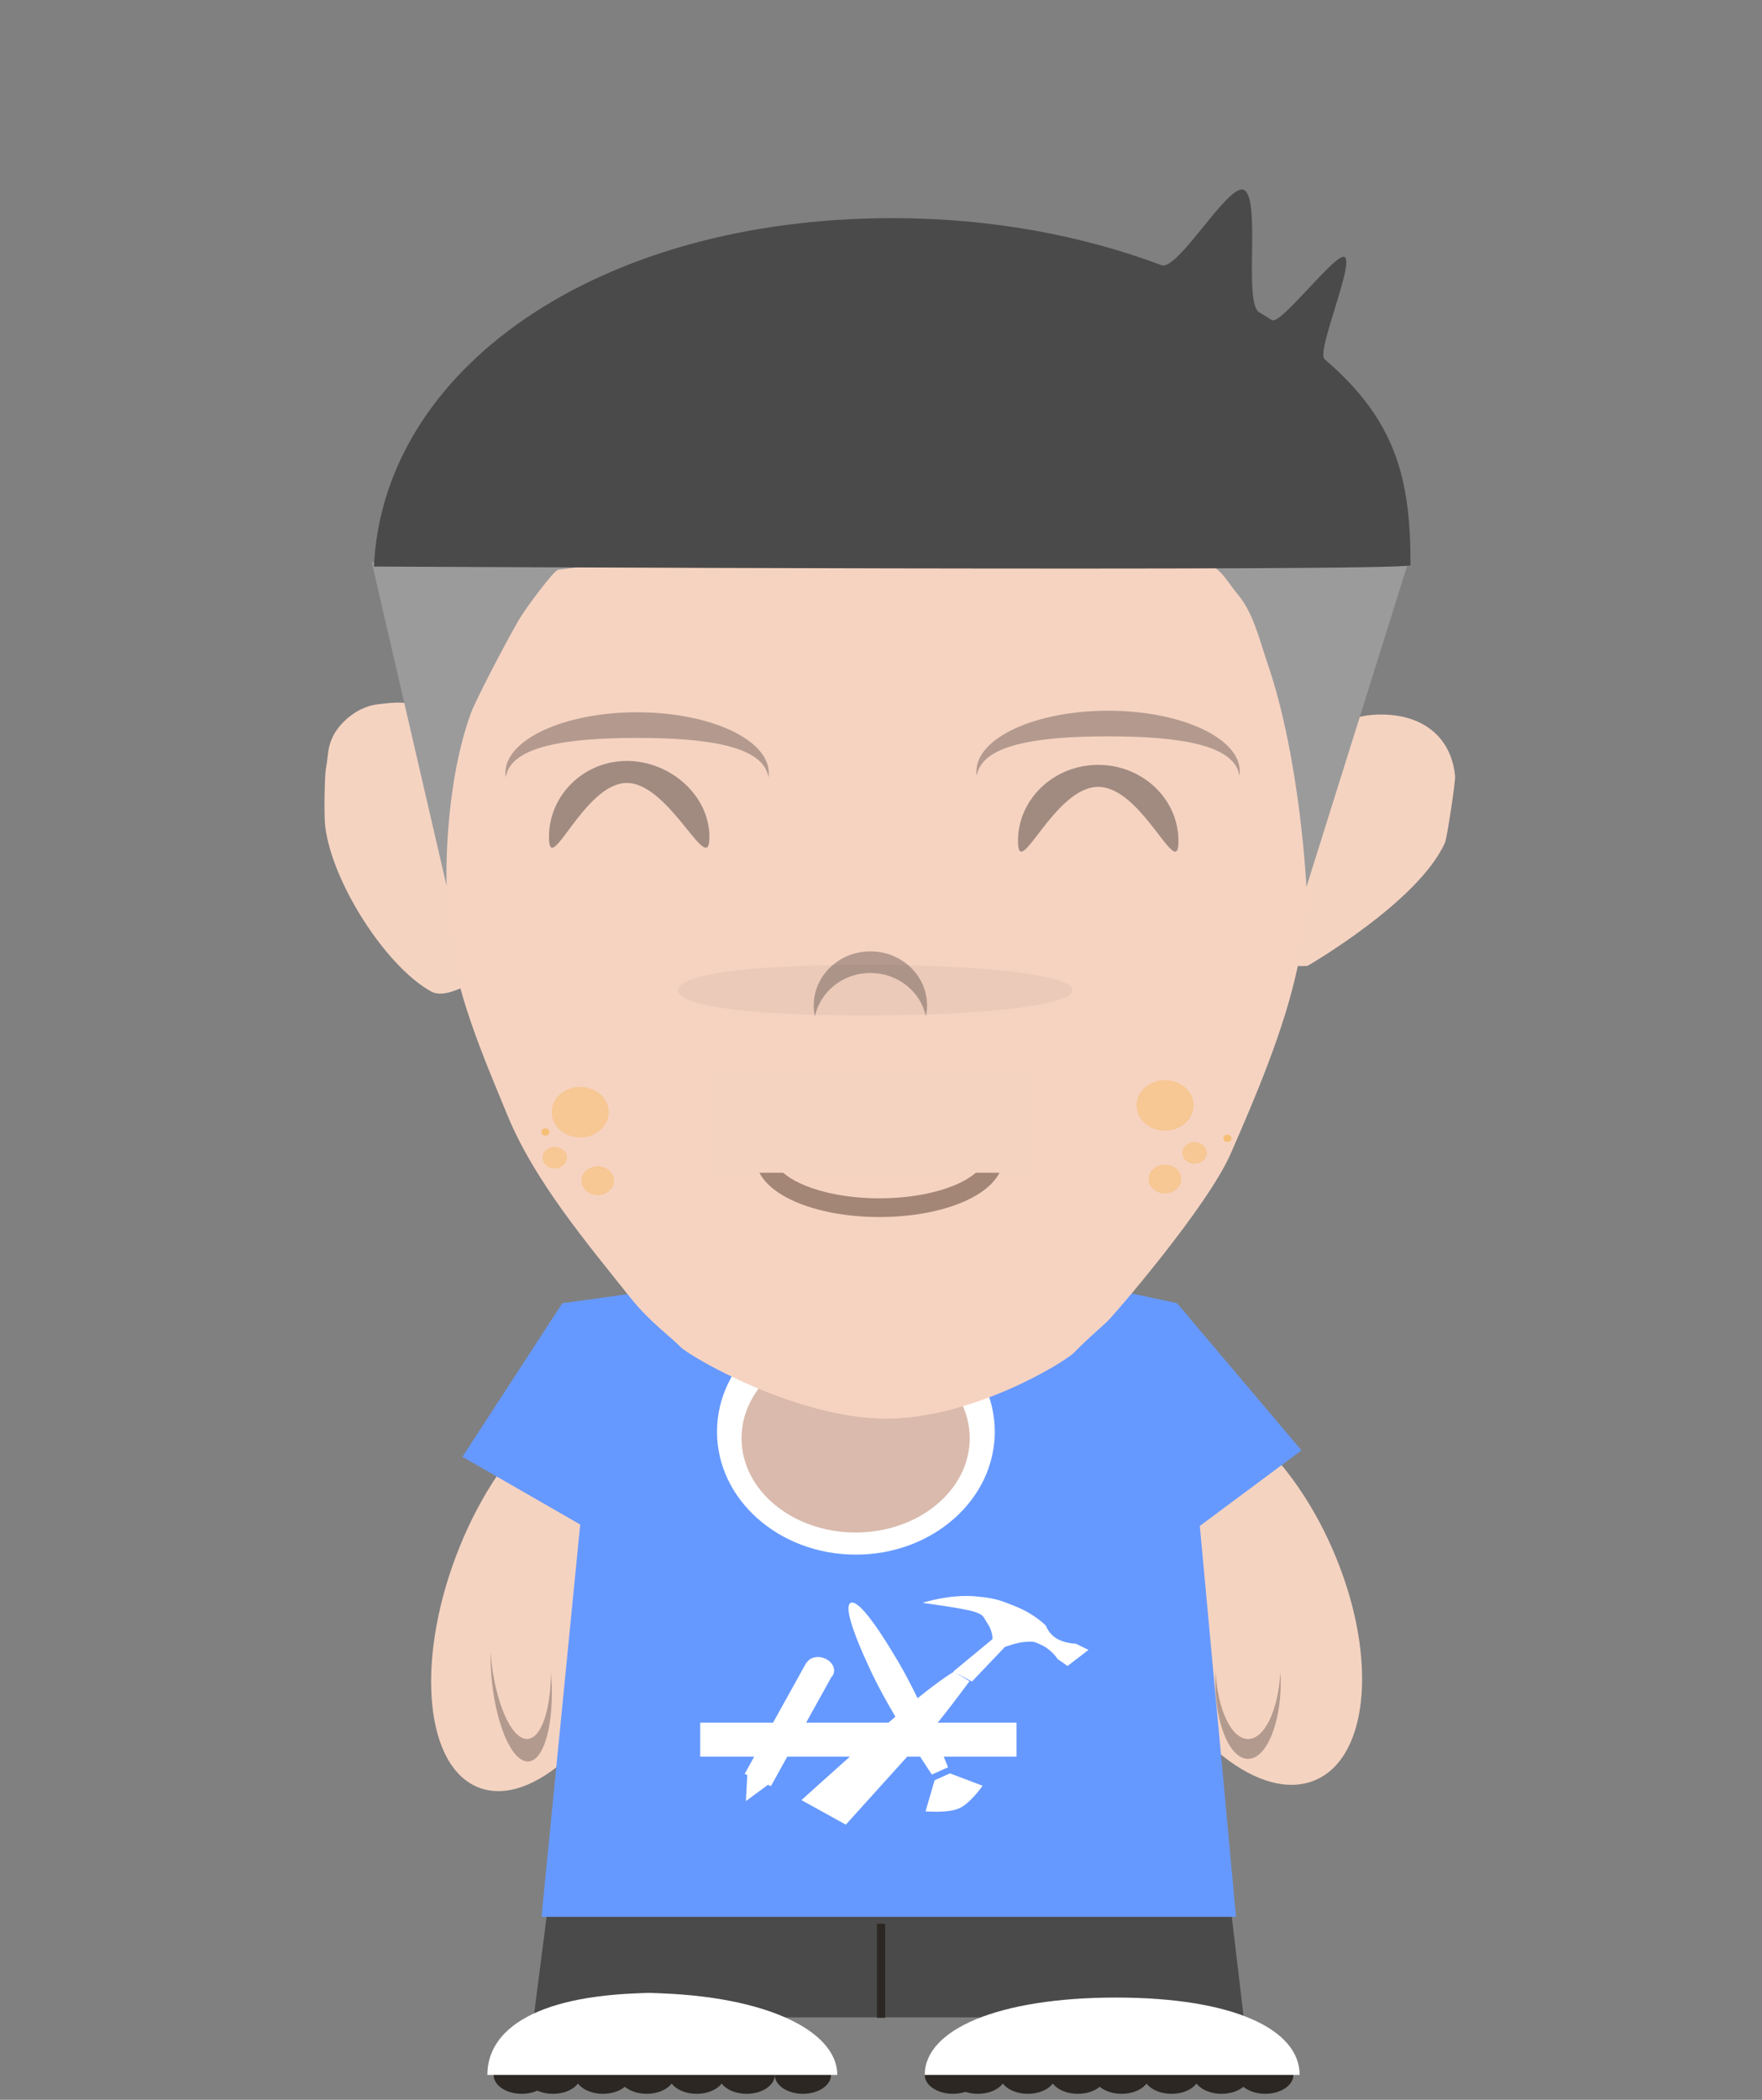 <?xml version="1.0" encoding="UTF-8" standalone="no"?>
<svg width="282px" height="336px" viewBox="0 0 282 336" version="1.1" xmlns="http://www.w3.org/2000/svg" xmlns:xlink="http://www.w3.org/1999/xlink">
    <rect x="0" y="0" width="282" height="336" fill="#808080" stroke="none"/>
    <!-- Generator: Sketch 3.6.1 (26313) - http://www.bohemiancoding.com/sketch -->
    <title>me2 2</title>
    <desc>Created with Sketch.</desc>
    <defs></defs>
    <g id="Page-1" stroke="none" stroke-width="1" fill="none" fill-rule="evenodd">
        <g id="me2">
            <g id="Page-1">
                <g id="me2">
                    <g id="Page-1">
                        <g id="me">
                            <g id="group" transform="translate(49, 30.319)">
                                <g id="page1">
                                    <g id="layer_1">
                                        <g id="layer_1_1_">
                                            <path d="M51.279,193.256 C59.862,196.449 61.546,213.022 55.035,230.281 C48.532,247.54 36.295,258.945 27.721,255.753 C19.138,252.56 17.454,235.98 23.965,218.728 C30.468,201.469 42.705,190.064 51.279,193.256 L51.279,193.256 L51.279,193.256 L51.279,193.256 Z" id="bezier2" fill="#F5D3C1"></path>
                                            <path d="M31.412,292.488 L150.048,292.488 L147.486,270.87 L39.193,270.87 L36.412,292.488 L31.412,292.488 L31.412,292.488 Z" id="bezier" fill="#4A4A4A"></path>
                                            <path d="M32.78,247.318 C30.726,245.714 30.652,239.342 32.499,232.609 C32.291,233.158 32.095,233.721 31.912,234.299 C29.539,241.639 29.429,249.008 31.667,250.757 C33.918,252.505 37.635,247.968 40.008,240.628 C40.191,240.036 40.362,239.458 40.521,238.88 C38.161,245.208 34.835,248.922 32.78,247.318 L32.78,247.318 L32.78,247.318 L32.78,247.318 L32.78,247.318 Z" id="bezier3" fill-opacity="0.3" fill="#1A1718" transform="translate(35.29, 241.87) rotate(-20) translate(-35.29, -241.87) "></path>
                                            <path d="M136.116,194.248 C127.094,197.34 125.324,213.386 132.168,230.097 C139.004,246.808 151.869,257.852 160.884,254.761 C169.906,251.669 171.676,235.615 164.832,218.912 C157.996,202.201 145.131,191.157 136.116,194.248 L136.116,194.248 L136.116,194.248 L136.116,194.248 Z" id="bezier4" fill="#F5D3C1"></path>
                                            <path d="M150.749,247.946 C148.082,247.946 145.897,243.287 145.562,237.244 C145.53,237.764 145.514,238.293 145.514,238.831 C145.514,245.626 147.854,251.13 150.741,251.13 C153.628,251.13 155.977,245.626 155.977,238.831 C155.977,238.293 155.952,237.764 155.92,237.244 C155.593,243.277 153.4,247.946 150.749,247.946 L150.749,247.946 L150.749,247.946 L150.749,247.946 L150.749,247.946 Z" id="bezier5" fill-opacity="0.3" fill="#1A1718"></path>
                                            <path d="M131.418,176.507 L127.429,175.572 C127.429,175.572 105.613,173.734 93.535,173.734 C80.927,173.734 55.712,177.409 55.712,177.409 L51.293,176.795 L40.997,178.212 L25.009,202.792 L43.858,213.629 L37.667,276.406 L148.817,276.406 L143.026,213.856 L159.293,201.758 L139.376,178.212 L131.418,176.507 L131.418,176.507 Z" id="bezier6" fill="#6699FF"></path>
                                            <path d="M87.976,218.446 C100.254,218.446 110.209,209.639 110.209,198.775 C110.209,187.911 100.254,179.105 87.976,179.105 C75.71,179.105 65.755,187.911 65.755,198.775 C65.755,209.639 75.71,218.446 87.976,218.446 L87.976,218.446 L87.976,218.446 L87.976,218.446 Z" id="bezier7" fill="#FFFFFF"></path>
                                            <path d="M87.939,214.904 C98.028,214.904 106.198,208.145 106.198,199.815 C106.198,191.485 98.028,184.737 87.939,184.737 C77.85,184.737 69.681,191.485 69.681,199.815 C69.681,208.145 77.85,214.904 87.939,214.904 L87.939,214.904 L87.939,214.904 L87.939,214.904 Z" id="bezier8" fill="#D9BAAC"></path>
                                            <path d="M29.272,103.548 C29.272,95.397 26.25,87.307 21.616,83.629 C19.468,81.924 16.882,81.949 14.254,81.949 C10.87,81.949 7.715,84.263 6.434,86.39 C5.458,88.011 5.523,88.916 4.797,91.263 C4.489,92.258 3.591,98.533 3.591,100.31 C3.591,101.519 3.714,102.821 3.942,104.181 C5.427,113.037 11.389,124.377 17.174,128.579 C19.264,130.097 22.683,128.127 24.662,128.127 C24.662,128.127 29.272,115.463 29.272,103.548 L29.272,103.548 L29.272,103.548 Z" id="bezier9" fill="#F5D3C1" transform="translate(16.432, 105.551) rotate(-7) translate(-16.432, -105.551) "></path>
                                            <path d="M182.203,105.383 C182.544,104.735 184.565,95.826 184.541,94.884 C184.37,88.305 179.585,84.209 172.092,84.209 C162.567,84.209 157.237,94.818 157.237,105.188 C157.237,115.544 149.339,123.551 158.864,123.551 C158.864,123.551 177.377,114.543 182.203,105.383 L182.203,105.383 L182.203,105.383 Z" id="bezier10" fill="#F5D3C1" transform="translate(169.352, 103.88) rotate(-4) translate(-169.352, -103.88) "></path>
                                            <path d="M122.912,186.104 C124.812,184.154 127.204,182.064 128.111,181.236 C129.161,180.278 144.21,162.851 147.955,154.309 C152.168,144.703 156.511,134.382 158.601,124.749 C159.444,120.858 160.854,117.08 160.854,113.507 C160.854,68.771 141.175,36.839 92.775,36.839 C44.375,36.839 18.393,73.386 22.758,117.84 C23.78,128.242 28.229,138.465 32.219,148.152 C36.549,158.664 44.891,168.545 51.899,177.342 C54.983,181.213 58.246,183.495 59.859,185.162 C61.458,186.814 78.543,196.685 92.775,196.685 C106.754,196.685 121.432,187.622 122.912,186.104 L122.912,186.104 L122.912,186.104 Z" id="bezier11" fill="#F6D3C1"></path>
                                            <path d="M51.323,94.966 C44.44,94.966 38.859,110.359 38.859,103.623 C38.859,96.901 44.44,91.442 51.323,91.442 C58.206,91.442 64.54,96.901 64.54,103.623 C64.54,110.359 58.206,94.966 51.323,94.966 L51.323,94.966 L51.323,94.966 Z" id="bezier12" fill-opacity="0.38" fill="#1A1718"></path>
                                            <path d="M139.608,104.251 C139.608,110.987 133.856,95.594 126.763,95.594 C119.671,95.594 113.926,110.987 113.926,104.251 C113.926,97.529 119.671,92.071 126.763,92.071 C133.856,92.071 139.608,97.529 139.608,104.251 L139.608,104.251 L139.608,104.251 L139.608,104.251 L139.608,104.251 Z" id="bezier13" fill-opacity="0.38" fill="#1A1718"></path>
                                            <path d="M52.958,87.761 C64.095,87.761 73.204,89.025 73.983,94.064 C74.011,93.835 74.039,93.601 74.039,93.368 C74.039,88.002 64.602,83.655 52.958,83.655 C41.323,83.655 31.886,88.002 31.886,93.368 C31.886,93.601 31.905,93.835 31.942,94.064 C32.722,89.03 41.83,87.761 52.958,87.761 L52.958,85.054 L52.958,87.761 L52.958,87.761 L52.958,87.761 Z" id="bezier15" fill-opacity="0.3" fill="#1A1718"></path>
                                            <path d="M128.347,87.511 C139.484,87.511 148.592,88.776 149.372,93.815 C149.4,93.586 149.428,93.352 149.428,93.118 C149.428,87.752 139.991,83.405 128.347,83.405 C116.712,83.405 107.275,87.752 107.275,93.118 C107.275,93.352 107.293,93.586 107.331,93.815 C108.11,88.78 117.219,87.511 128.347,87.511 L128.347,84.804 L128.347,87.511 L128.347,87.511 L128.347,87.511 Z" id="bezier15" fill-opacity="0.3" fill="#1A1718"></path>
                                            <path d="M10.494,59.634 L22.473,111.442 C22.473,111.442 21.91,96.238 26.313,83.93 C27.015,81.967 31.241,73.767 34.019,68.905 C35.013,67.165 39.628,60.937 40.344,60.841 C61.396,58.036 125.637,55.336 143.577,59.722 C146.395,60.411 147.024,62.276 149.189,64.91 C151.606,67.852 152.47,71.755 153.934,76.054 C159.136,91.33 160.087,111.616 160.087,111.616 L176.395,59.634 L10.494,59.634 L10.494,59.634 L10.494,59.634 Z" id="bezier17" fill="#9B9B9B"></path>
                                            <path d="M176.747,60.125 C176.747,46.546 174.602,37.1 163.006,27.165 C161.605,25.964 167.751,11.937 166.221,10.817 C164.92,9.87 155.954,21.8 154.561,20.904 C153.893,20.477 153.206,20.049 152.519,19.642 C149.973,18.105 152.867,1.401 150.064,0.067 C147.619,-1.093 139.504,13.107 136.875,12.11 C124.162,7.325 109.499,4.587 93.873,4.587 C46.374,4.587 12.293,28.824 10.846,60.339 C10.846,60.339 176.747,61.184 176.747,60.125 L176.747,60.125 L176.747,60.125 Z" id="bezier16" fill="#4A4A4A"></path>
                                            <path d="M91.351,277.518 L91.351,292.564 L92.66,292.564 L92.66,277.518 L91.351,277.518 L91.351,277.518 L91.351,277.518 L91.351,277.518 Z" id="bezier18" fill="#2C2723"></path>
                                            <path d="M90.297,125.371 C94.691,125.371 98.356,128.359 99.187,132.321 C99.306,131.753 99.373,131.184 99.373,130.583 C99.373,125.793 95.319,121.912 90.297,121.912 C85.292,121.912 81.237,125.793 81.237,130.583 C81.237,131.184 81.305,131.753 81.424,132.321 C82.255,128.359 85.92,125.371 90.297,125.371 L90.297,125.371 L90.297,125.371 L90.297,125.371 L90.297,125.371 Z" id="bezier19" fill-opacity="0.3" fill="#1A1718"></path>
                                            <path d="M137.468,150.617 C139.999,150.617 142.042,148.797 142.042,146.566 C142.042,144.323 139.999,142.515 137.468,142.515 C134.936,142.515 132.894,144.323 132.894,146.566 C132.894,148.797 134.936,150.617 137.468,150.617 L137.468,150.617 L137.468,150.617 L137.468,150.617 Z" id="bezier20" fill-opacity="0.3" fill="#F6AC2C"></path>
                                            <path d="M142.184,155.9 C143.273,155.9 144.153,155.12 144.153,154.167 C144.153,153.202 143.273,152.433 142.184,152.433 C141.108,152.433 140.228,153.202 140.228,154.167 C140.228,155.12 141.108,155.9 142.184,155.9 L142.184,155.9 L142.184,155.9 L142.184,155.9 Z" id="bezier21" fill-opacity="0.3" fill="#F6AC2C"></path>
                                            <path d="M137.443,160.658 C138.886,160.658 140.06,159.618 140.06,158.34 C140.06,157.062 138.886,156.033 137.443,156.033 C136,156.033 134.826,157.062 134.826,158.34 C134.826,159.618 136,160.658 137.443,160.658 L137.443,160.658 L137.443,160.658 L137.443,160.658 Z" id="bezier22" fill-opacity="0.3" fill="#F6AC2C"></path>
                                            <path d="M147.437,152.41 C147.804,152.41 148.097,152.15 148.097,151.836 C148.097,151.511 147.804,151.251 147.437,151.251 C147.082,151.251 146.789,151.511 146.789,151.836 C146.789,152.15 147.082,152.41 147.437,152.41 L147.437,152.41 L147.437,152.41 L147.437,152.41 Z" id="bezier23" fill-opacity="0.5" fill="#F6AC2C"></path>
                                            <path d="M43.856,151.7 C46.387,151.7 48.43,149.88 48.43,147.649 C48.43,145.407 46.387,143.598 43.856,143.598 C41.337,143.598 39.282,145.407 39.282,147.649 C39.282,149.88 41.337,151.7 43.856,151.7 L43.856,151.7 L43.856,151.7 L43.856,151.7 Z" id="bezier24" fill-opacity="0.3" fill="#F6AC2C"></path>
                                            <path d="M39.79,156.654 C40.866,156.654 41.747,155.874 41.747,154.921 C41.747,153.957 40.866,153.188 39.79,153.188 C38.702,153.188 37.821,153.957 37.821,154.921 C37.821,155.874 38.702,156.654 39.79,156.654 L39.79,156.654 L39.79,156.654 L39.79,156.654 Z" id="bezier25" fill-opacity="0.3" fill="#F6AC2C"></path>
                                            <path d="M46.672,160.919 C48.115,160.919 49.277,159.879 49.277,158.601 C49.277,157.323 48.115,156.294 46.672,156.294 C45.229,156.294 44.055,157.323 44.055,158.601 C44.055,159.879 45.229,160.919 46.672,160.919 L46.672,160.919 L46.672,160.919 L46.672,160.919 Z" id="bezier26" fill-opacity="0.3" fill="#F6AC2C"></path>
                                            <path d="M38.296,151.394 C38.65,151.394 38.944,151.134 38.944,150.82 C38.944,150.495 38.65,150.235 38.296,150.235 C37.929,150.235 37.635,150.495 37.635,150.82 C37.635,151.134 37.929,151.394 38.296,151.394 L38.296,151.394 L38.296,151.394 L38.296,151.394 Z" id="bezier27" fill-opacity="0.5" fill="#F6AC2C"></path>
                                            <path d="M34.5,304.721 C36.989,304.721 39,303.369 39,301.694 C39,300.026 36.989,298.667 34.5,298.667 C32.011,298.667 30,300.026 30,301.694 C30,303.369 32.011,304.721 34.5,304.721 L34.5,304.721 L34.5,304.721 L34.5,304.721 Z" id="bezier32" fill="#2C2723"></path>
                                            <path d="M39.5,304.721 C41.989,304.721 44,303.369 44,301.694 C44,300.026 41.989,298.667 39.5,298.667 C37.011,298.667 35,300.026 35,301.694 C35,303.369 37.011,304.721 39.5,304.721 L39.5,304.721 L39.5,304.721 L39.5,304.721 Z" id="bezier33" fill="#2C2723"></path>
                                            <path d="M47.5,304.721 C49.989,304.721 52,303.369 52,301.694 C52,300.026 49.989,298.667 47.5,298.667 C45.021,298.667 43,300.026 43,301.694 C43,303.369 45.021,304.721 47.5,304.721 L47.5,304.721 L47.5,304.721 L47.5,304.721 Z" id="bezier34" fill="#2C2723"></path>
                                            <path d="M54.5,304.721 C56.979,304.721 59,303.369 59,301.694 C59,300.026 56.979,298.667 54.5,298.667 C52.011,298.667 50,300.026 50,301.694 C50,303.369 52.011,304.721 54.5,304.721 L54.5,304.721 L54.5,304.721 L54.5,304.721 Z" id="bezier35" fill="#2C2723"></path>
                                            <path d="M62.5,304.721 C64.989,304.721 67,303.369 67,301.694 C67,300.026 64.989,298.667 62.5,298.667 C60.011,298.667 58,300.026 58,301.694 C58,303.369 60.011,304.721 62.5,304.721 L62.5,304.721 L62.5,304.721 L62.5,304.721 Z" id="bezier36" fill="#2C2723"></path>
                                            <path d="M70.5,304.721 C72.989,304.721 75,303.369 75,301.694 C75,300.026 72.989,298.667 70.5,298.667 C68.011,298.667 66,300.026 66,301.694 C66,303.369 68.011,304.721 70.5,304.721 L70.5,304.721 L70.5,304.721 L70.5,304.721 Z" id="bezier37" fill="#2C2723"></path>
                                            <path d="M79.5,304.721 C81.989,304.721 84,303.369 84,301.694 C84,300.026 81.989,298.667 79.5,298.667 C77.021,298.667 75,300.026 75,301.694 C75,303.369 77.021,304.721 79.5,304.721 L79.5,304.721 L79.5,304.721 L79.5,304.721 Z" id="bezier38" fill="#2C2723"></path>
                                            <path d="M103.5,304.721 C105.989,304.721 108,303.369 108,301.694 C108,300.026 105.989,298.667 103.5,298.667 C101.021,298.667 99,300.026 99,301.694 C99,303.369 101.021,304.721 103.5,304.721 L103.5,304.721 L103.5,304.721 L103.5,304.721 Z" id="bezier39" fill="#2C2723"></path>
                                            <path d="M107.5,304.721 C109.979,304.721 112,303.369 112,301.694 C112,300.026 109.979,298.667 107.5,298.667 C105.011,298.667 103,300.026 103,301.694 C103,303.369 105.011,304.721 107.5,304.721 L107.5,304.721 L107.5,304.721 L107.5,304.721 Z" id="bezier40" fill="#2C2723"></path>
                                            <path d="M115.5,304.721 C117.989,304.721 120,303.369 120,301.694 C120,300.026 117.989,298.667 115.5,298.667 C113.011,298.667 111,300.026 111,301.694 C111,303.369 113.011,304.721 115.5,304.721 L115.5,304.721 L115.5,304.721 L115.5,304.721 Z" id="bezier41" fill="#2C2723"></path>
                                            <path d="M123.5,304.721 C125.989,304.721 128,303.369 128,301.694 C128,300.026 125.989,298.667 123.5,298.667 C121.011,298.667 119,300.026 119,301.694 C119,303.369 121.011,304.721 123.5,304.721 L123.5,304.721 L123.5,304.721 L123.5,304.721 Z" id="bezier42" fill="#2C2723"></path>
                                            <path d="M130.5,304.721 C132.989,304.721 135,303.369 135,301.694 C135,300.026 132.989,298.667 130.5,298.667 C128.021,298.667 126,300.026 126,301.694 C126,303.369 128.021,304.721 130.5,304.721 L130.5,304.721 L130.5,304.721 L130.5,304.721 Z" id="bezier43" fill="#2C2723"></path>
                                            <path d="M138.5,304.721 C140.979,304.721 143,303.369 143,301.694 C143,300.026 140.979,298.667 138.5,298.667 C136.011,298.667 134,300.026 134,301.694 C134,303.369 136.011,304.721 138.5,304.721 L138.5,304.721 L138.5,304.721 L138.5,304.721 Z" id="bezier44" fill="#2C2723"></path>
                                            <path d="M146.5,304.721 C148.979,304.721 151,303.369 151,301.694 C151,300.026 148.979,298.667 146.5,298.667 C144.011,298.667 142,300.026 142,301.694 C142,303.369 144.011,304.721 146.5,304.721 L146.5,304.721 L146.5,304.721 L146.5,304.721 Z" id="bezier45" fill="#2C2723"></path>
                                            <path d="M153.5,304.721 C155.989,304.721 158,303.369 158,301.694 C158,300.026 155.989,298.667 153.5,298.667 C151.011,298.667 149,300.026 149,301.694 C149,303.369 151.011,304.721 153.5,304.721 L153.5,304.721 L153.5,304.721 L153.5,304.721 Z" id="bezier46" fill="#2C2723"></path>
                                            <path d="M122.646,128.115 C122.646,125.881 110.114,124.068 89.363,124.068 C68.621,124.068 59.518,125.881 59.518,128.115 C59.518,130.357 68.621,132.17 89.363,132.17 C110.114,132.17 122.646,130.357 122.646,128.115 L122.646,128.115 L122.646,128.115 Z" id="bezier48" fill-opacity="0.05" fill="#1A1718"></path>
                                            <path d="M56.382,288.577 C36.782,288.577 29,294.446 29,301.694 L85,301.694 C85,294.446 72.857,288.577 53.267,288.577 L56.382,288.577 L56.382,288.577 L56.382,288.577 Z" id="bezier49" fill="#FFFFFF"></path>
                                            <path d="M129.605,289.321 C110.717,289.321 99,294.446 99,301.694 L159,301.694 C159,294.446 148.494,289.321 129.605,289.321 L129.605,288.577 L129.605,289.321 L129.605,289.321 L129.605,289.321 Z" id="bezier50" fill="#FFFFFF"></path>
                                        </g>
                                        <path d="M110.101,154.842 C110.101,159.3 101.9,162.928 91.757,162.928 C81.613,162.928 73.413,159.294 73.413,154.842 C73.413,150.35 81.613,146.723 91.757,146.723 C101.9,146.723 110.101,150.35 110.101,154.842 L110.101,154.842 L110.101,154.842 L110.101,154.842 L110.101,154.842 Z" id="bezier52" stroke="#A48677" stroke-width="3"></path>
                                        <path d="M65.789,141.128 L65.789,157.333 L115.747,157.333 L115.747,141.128 L65.789,141.128 L65.789,141.128 L65.789,141.128 L65.789,141.128 Z" id="bezier53" fill="#F5D3C1"></path>
                                    </g>
                                </g>
                            </g>
                            <path d="M136.005,281.1 L125.994,281.1 L123.381,285.813 L122.91,285.592 L119.376,288.203 L119.597,284.041 L119.182,283.847 L119.653,282.997 L119.656,282.928 L119.684,282.941 L120.705,281.1 L112.067,281.1 L112.067,275.655 L123.725,275.655 L129.065,266.025 L129.12,266.051 C129.629,265.165 130.963,264.883 132.114,265.421 C133.273,265.964 133.808,267.135 133.308,268.037 C133.237,268.165 133.149,268.281 133.046,268.384 L129.014,275.655 L142.195,275.655 C142.576,275.324 142.948,275.005 143.305,274.698 C141.921,272.35 140.549,269.876 139.517,267.692 C136.33,260.946 135.113,256.951 136.161,256.481 C137.209,256.012 139.764,259.145 143.71,265.813 C144.777,267.615 145.852,269.683 146.855,271.742 C150.768,268.59 152.496,267.594 152.66,267.502 L152.584,267.461 L158.85,262.277 C158.85,262.277 158.889,261.035 158.079,259.834 C157.27,258.632 157.537,258.429 155.895,257.891 C154.252,257.354 147.646,256.481 147.646,256.481 C147.646,256.481 151.904,255.062 156.193,255.447 C158.448,255.649 159.028,255.839 159.722,256.021 C160.348,256.185 161.123,256.472 162.582,257.064 C165.66,258.312 167.404,260.144 167.404,260.144 C167.404,260.144 167.79,261.396 169.119,262.195 C170.449,262.994 172.188,263.017 172.188,263.017 L174.203,264.012 L170.852,266.586 L169.265,265.46 C169.265,265.46 168.368,264.063 166.841,263.3 C165.313,262.538 165.28,262.681 164.091,262.728 C162.902,262.774 160.826,263.536 160.826,263.536 L155.559,269.073 L152.886,267.625 L155.169,269.016 C155.169,269.016 152.225,273.026 150.071,275.655 L162.691,275.655 L162.691,281.1 L151.043,281.1 C151.481,282.157 151.732,282.792 151.732,282.792 L149.141,283.953 C149.141,283.953 148.386,282.838 147.266,281.1 L145.186,281.1 C141.139,285.567 135.37,291.971 135.37,291.971 L128.272,288.044 C128.272,288.044 131.885,284.767 136.005,281.1 L136.005,281.1 L136.005,281.1 Z M153.522,289.352 C155.343,288.527 157.257,285.745 157.257,285.745 L152.038,283.767 L149.58,284.868 L148.129,289.836 C148.129,289.836 151.701,290.176 153.522,289.352 L153.522,289.352 L153.522,289.352 Z" id="Combined-Shape" fill="#FFFFFF"></path>
                        </g>
                    </g>
                </g>
            </g>
        </g>
    </g>
</svg>